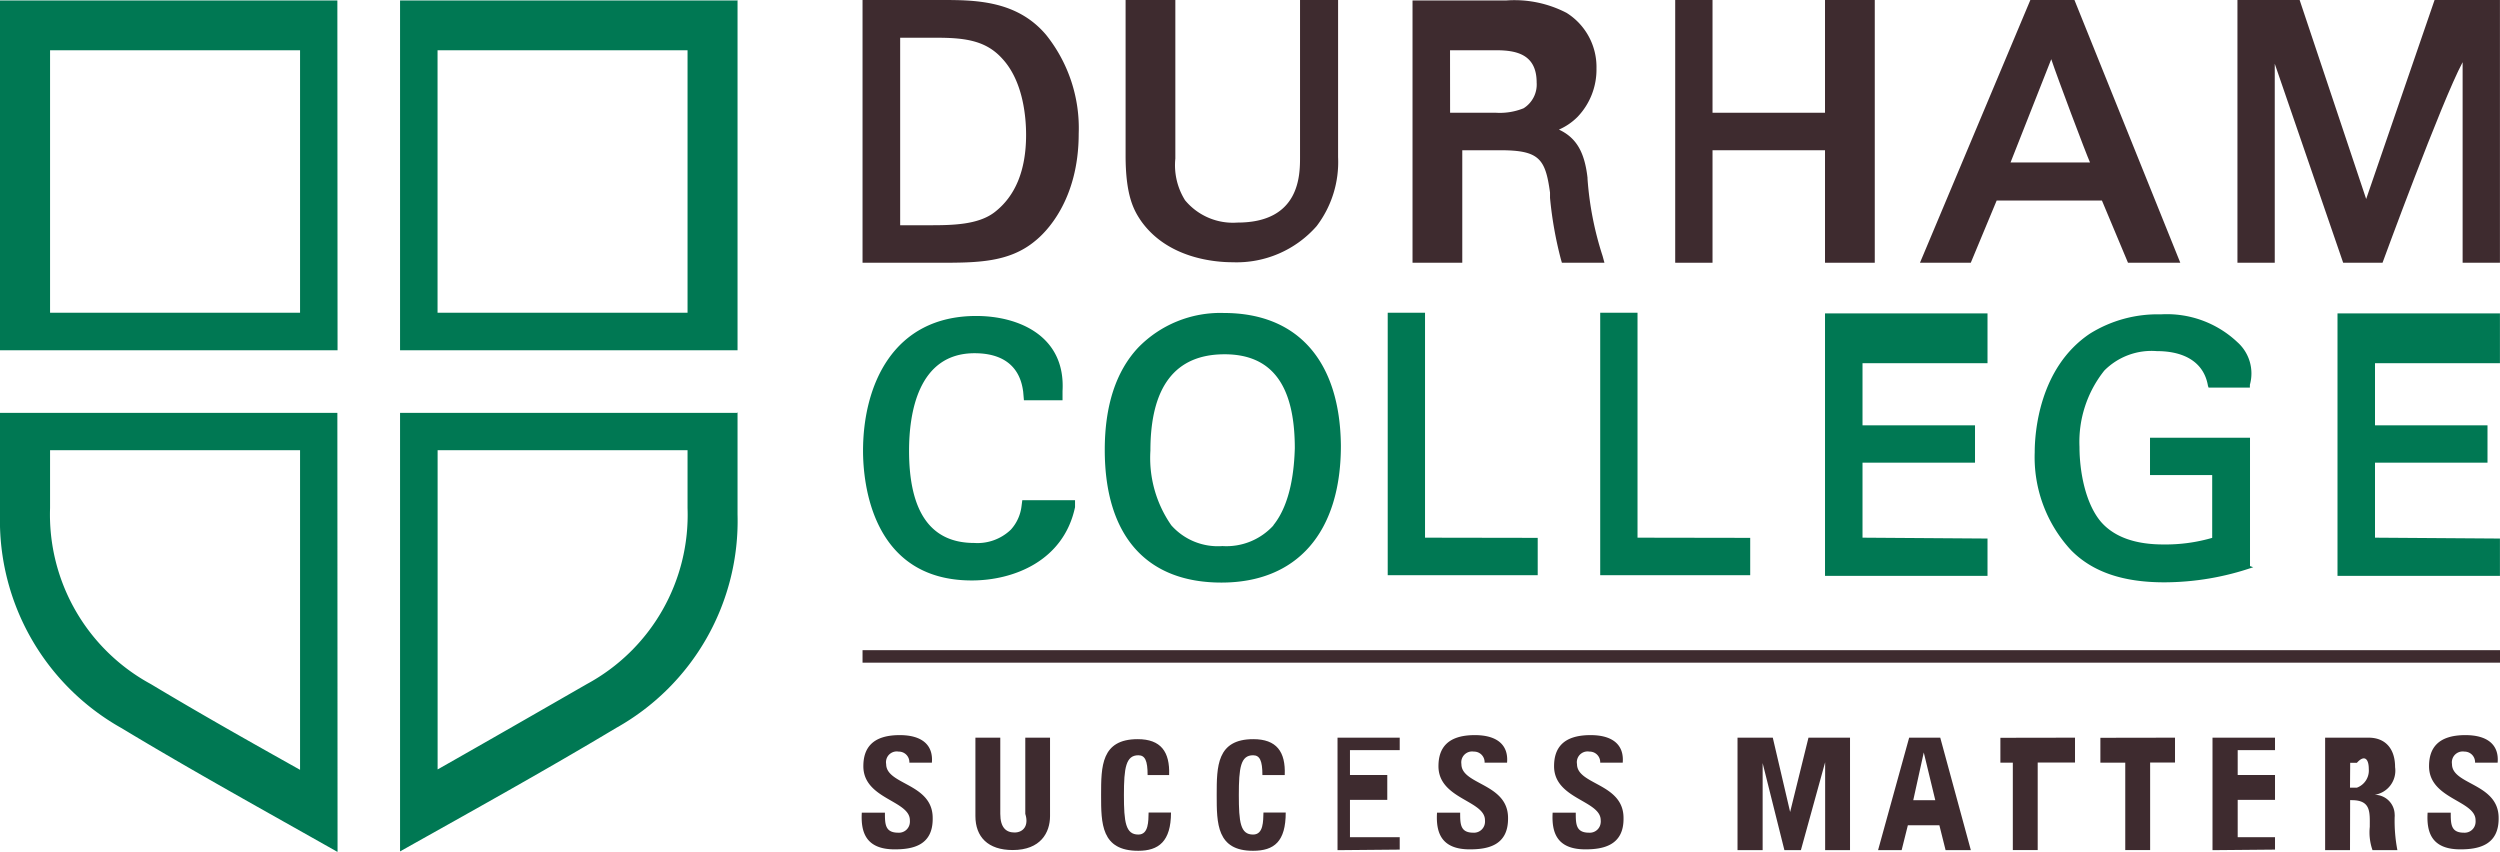 <svg xmlns="http://www.w3.org/2000/svg" viewBox="0 0 402.01 136.96">
  <defs>
    <style>
      .cls-1 {
        fill: #007853;
      }

      .cls-2 {
        fill: #3e2b2f;
      }
    </style>
  </defs>
  <g id="Layer_2" data-name="Layer 2">
    <g id="downtownOshawa">
      <g id="dcLogo">
        <path class="cls-1" d="M110.56,8.08V50.29H70.36V8.08h40.2m8-8H64.33V56.32H118.6V0Z"/>
        <path class="cls-1" d="M48.25,8.08V50.29H8.05V8.08h40.2m6-8H0V56.32H54.28Z"/>
        <path class="cls-1" d="M110.56,72.39V81.7A30.92,30.92,0,0,1,94.37,110c-8,4.6-16.1,9.25-24,13.73V72.39h40.2m8.12-6H64.33v70.52c11.63-6.53,23.31-13,34.74-19.85A38.14,38.14,0,0,0,118.6,82.73V66.3Z"/>
        <path class="cls-1" d="M48.25,72.39v51.4c-8-4.48-16.14-9.07-24-13.79A31,31,0,0,1,8.05,81.7V72.39h40.2m6-6H0V82.79A38.28,38.28,0,0,0,19.57,117.1C31,124,42.66,130.42,54.28,137Z"/>
        <path class="cls-2" d="M168.22,5.61C163.48,0,156.7,0,151.25,0H138.7V42.25H151c6,0,11.25,0,15.46-3.51,1.64-1.31,7-6.46,7-17.26A24,24,0,0,0,168.22,5.61ZM165,21.68c0,5.71-1.73,9.88-5.09,12.46-2.62,2-6.69,2.08-10.38,2.08h-4.78V6.07h6c4.65,0,7.85.54,10.38,3.32C164.66,13.15,165,19.23,165,21.68Z"/>
        <path class="cls-2" d="M209.05,0V25.26c0,2.88,0,10.53-10.06,10.53a10,10,0,0,1-8.43-3.59A10.61,10.61,0,0,1,189,25.5V0h-8v25c0,6.37,1.27,8.74,2.46,10.49,4.22,6,11.72,6.68,14.75,6.68a17.12,17.12,0,0,0,13.51-5.81,17,17,0,0,0,3.45-11.08V0Z"/>
        <path class="cls-2" d="M257.71,41.18a52,52,0,0,1-2.43-12.42v-.17c-.47-4.1-1.77-6.43-4.6-7.75a9.67,9.67,0,0,0,3-2.05A11,11,0,0,0,256.72,11a10.26,10.26,0,0,0-4.81-8.93,18.19,18.19,0,0,0-9.63-2H227.14V42.25h8V24.16h6.11c6.27,0,7.26,1.37,8,6.81v.85A61.41,61.41,0,0,0,251,41.7l.16.55H258ZM233.17,8.08h7.36c3.24,0,6.57.6,6.57,5.19A4.51,4.51,0,0,1,245,17.41a10.17,10.17,0,0,1-4.46.72h-7.36Z"/>
        <path class="cls-2" d="M293.47,0V18.13H275.38V0h-6V42.25h6V24.16h18.09V42.25h8V0Z"/>
        <path class="cls-2" d="M333.58,0h-7.09L308.74,42.25h8.17l4.16-10H338l4.19,10h8.41Zm2.52,26.13H323.3c.66-1.69,5.42-13.73,6.55-16.61C330.83,12.46,335.36,24.5,336.1,26.17Z"/>
        <path class="cls-2" d="M391.49,0l-11,32L369.79,0h-10V42.25h6v-32l11,32h6.33S392.6,16.36,396,10V42.25h6V0Z"/>
        <rect class="cls-2" x="138.7" y="104.55" width="263.31" height="2.01"/>
        <path class="cls-1" d="M164.27,81.36a6.82,6.82,0,0,1-1.73,3.82,7.75,7.75,0,0,1-5.89,2.13c-7,0-10.47-5-10.47-14.83,0-5.85,1.36-15.68,10.53-15.68,6.85,0,7.6,4.65,7.82,6.17l.12,1.39h6.21V62.87c.5-8.86-7.06-12.06-13.87-12.06-13.43,0-18.21,11.2-18.21,21.69,0,4.88,1.27,20.84,17.49,20.84,6.65,0,14.75-3.09,16.6-11.78V80.43h-8.48Z"/>
        <path class="cls-1" d="M196.81,50.33A18.42,18.42,0,0,0,183,55.92c-3.56,3.82-5.35,9.34-5.35,16.42,0,13.77,6.66,21.34,18.76,21.34s19.21-8,19.21-22C215.5,58.11,208.73,50.33,196.81,50.33Zm8,34.12a10.22,10.22,0,0,1-8.24,3.36,10,10,0,0,1-8.22-3.34,18.94,18.94,0,0,1-3.36-12c0-10.3,4-15.5,11.92-15.5,7.6,0,11.3,4.94,11.3,15.11-.09,3.06-.53,8.81-3.48,12.42Z"/>
        <path class="cls-1" d="M229.15,86.46V50.29h-6v42.2h24.12v-6Z"/>
        <path class="cls-1" d="M263.32,86.46V50.29h-6v42.2h24.12v-6Z"/>
        <path class="cls-1" d="M299.5,86.46V74.4h18.09v-6H299.5v-10h20.1v-8H293.47v42.2H319.6v-6Z"/>
        <path class="cls-1" d="M345.73,70.39v6h10v10.1a26.85,26.85,0,0,1-7.88,1.06c-4.52,0-7.9-1.22-10-3.63-2.55-3-3.46-8.2-3.46-12.06a18.38,18.38,0,0,1,4-12.28,10.7,10.7,0,0,1,8.42-3.12c4.73,0,7.64,2,8.24,5.59l.1.28h6.64v-.46a6.73,6.73,0,0,0-2-6.84,16.51,16.51,0,0,0-12.32-4.48,20.56,20.56,0,0,0-11.4,3.1c-8.24,5.52-8.88,16.08-8.88,19.07A22,22,0,0,0,333,88.44c3.42,3.5,8.33,5.2,15,5.2a44,44,0,0,0,14.33-2.43l-.52-.18V70.39Z"/>
        <path class="cls-1" d="M381.91,86.46V74.4H400v-6H381.91v-10H402v-8H375.88v42.2H402v-6Z"/>
        <path class="cls-2" d="M143.87,136.58c-4.61,0-5.47-2.72-5.29-5.9h3.72c0,1.8,0,3.22,2.13,3.22a1.76,1.76,0,0,0,1.88-1.64,2.29,2.29,0,0,0,0-.37c0-3.19-7.48-3.39-7.48-8.68,0-2.79,1.33-5,5.85-5,3.62,0,5.41,1.62,5.17,4.43h-3.62a1.7,1.7,0,0,0-1.73-1.78,1.73,1.73,0,0,0-2,1.39,1.62,1.62,0,0,0,0,.62c0,3.36,7.48,3.07,7.48,8.66C150.06,136,146.7,136.58,143.87,136.58Z"/>
        <path class="cls-2" d="M168.85,118.62v12.61c0,2.65-1.51,5.46-6,5.46-4,0-6-2.13-6-5.46V118.62h4v12.25c0,2.19.92,3,2.29,3s2.35-1.06,1.73-3V118.62Z"/>
        <path class="cls-2" d="M177.06,127.86c0-4.6,0-9,5.89-9,3.7,0,5.19,2,5.05,5.77h-3.46c0-2.31-.41-3.18-1.49-3.18-2,0-2.32,2-2.32,6.39s.28,6.36,2.32,6.36c1.67,0,1.61-2.16,1.65-3.54h3.6c0,4.66-2,6.15-5.25,6.15C177.06,136.83,177.06,132.39,177.06,127.86Z"/>
        <path class="cls-2" d="M195.65,127.86c0-4.6,0-9,5.89-9,3.72,0,5.21,2,5.05,5.77H203c0-2.31-.42-3.18-1.5-3.18-2,0-2.29,2-2.29,6.39s.25,6.36,2.29,6.36c1.69,0,1.62-2.16,1.67-3.54h3.58c0,4.66-1.85,6.15-5.25,6.15C195.65,136.83,195.65,132.39,195.65,127.86Z"/>
        <path class="cls-2" d="M215.08,136.71V118.62h10v2h-8v4h6v4h-6v6h8v2Z"/>
        <path class="cls-2" d="M236.34,136.58c-4.6,0-5.46-2.72-5.26-5.9h3.72c0,1.8,0,3.22,2.11,3.22a1.77,1.77,0,0,0,1.88-1.64,2.29,2.29,0,0,0,0-.37c0-3.19-7.48-3.39-7.48-8.68,0-2.79,1.33-5,5.85-5,3.62,0,5.43,1.62,5.18,4.43h-3.61a1.7,1.7,0,0,0-1.73-1.78,1.75,1.75,0,0,0-2,1.44,1.82,1.82,0,0,0,0,.57c0,3.36,7.5,3.07,7.5,8.66C242.56,136,239.18,136.58,236.34,136.58Z"/>
        <path class="cls-2" d="M254.94,136.58c-4.61,0-5.45-2.72-5.27-5.9h3.72c0,1.8,0,3.22,2.13,3.22a1.76,1.76,0,0,0,1.88-1.64,1.53,1.53,0,0,0,0-.37c0-3.19-7.5-3.39-7.5-8.68,0-2.79,1.33-5,5.87-5,3.62,0,5.41,1.62,5.17,4.43h-3.62a1.7,1.7,0,0,0-1.73-1.78,1.73,1.73,0,0,0-2,1.39,1.62,1.62,0,0,0,0,.62c0,3.36,7.48,3.07,7.48,8.66C261.15,136,257.71,136.58,254.94,136.58Z"/>
        <path class="cls-2" d="M279.4,136.71V118.62h5.67l2.79,11.95h0l2.95-11.95h6.68v18.09h-4V122.57h0l-3.9,14.14h-2.65l-3.5-14h0v14Z"/>
        <path class="cls-2" d="M302,136.71l5-18.09h5l4.92,18.09h-4.06l-1-4h-5.07l-1,4ZM309.35,121h0l-1.69,7.67h3.54Z"/>
        <path class="cls-2" d="M333.67,118.62v4h-6v14.07h-4V122.64h-2v-4Z"/>
        <path class="cls-2" d="M349.75,118.62v4h-4v14.07h-4V122.64h-4v-4Z"/>
        <path class="cls-2" d="M355.78,136.71V118.62h10.05v2h-6v4h6v4h-6v6h6v2Z"/>
        <path class="cls-2" d="M377.89,136.71h-4V118.62h7c2.59,0,4.25,1.67,4.25,4.74a3.93,3.93,0,0,1-3.31,4.45h-.06a3.22,3.22,0,0,1,3.3,3.14,2.07,2.07,0,0,1,0,.43,25,25,0,0,0,.44,5.33h-4a8.68,8.68,0,0,1-.44-3.75c0-2.33.22-4.29-2.9-4.29h-.26Zm0-10.05H379a2.94,2.94,0,0,0,1.91-3c0-1.68-.72-2.33-1.91-1h-1.08Z"/>
        <path class="cls-2" d="M395.63,136.58c-4.6,0-5.46-2.72-5.26-5.9h3.72c0,1.8,0,3.22,2.11,3.22a1.76,1.76,0,0,0,1.88-1.64,2.29,2.29,0,0,0,0-.37c0-3.19-7.48-3.39-7.48-8.68,0-2.79,1.33-5,5.85-5,3.62,0,5.43,1.62,5.18,4.43H398a1.7,1.7,0,0,0-1.71-1.78,1.75,1.75,0,0,0-2,1.44,1.82,1.82,0,0,0,0,.57c0,3.36,7.5,3.07,7.5,8.66C401.85,136,398.41,136.58,395.63,136.58Z"/>
      </g>
    </g>
  </g>
</svg>
